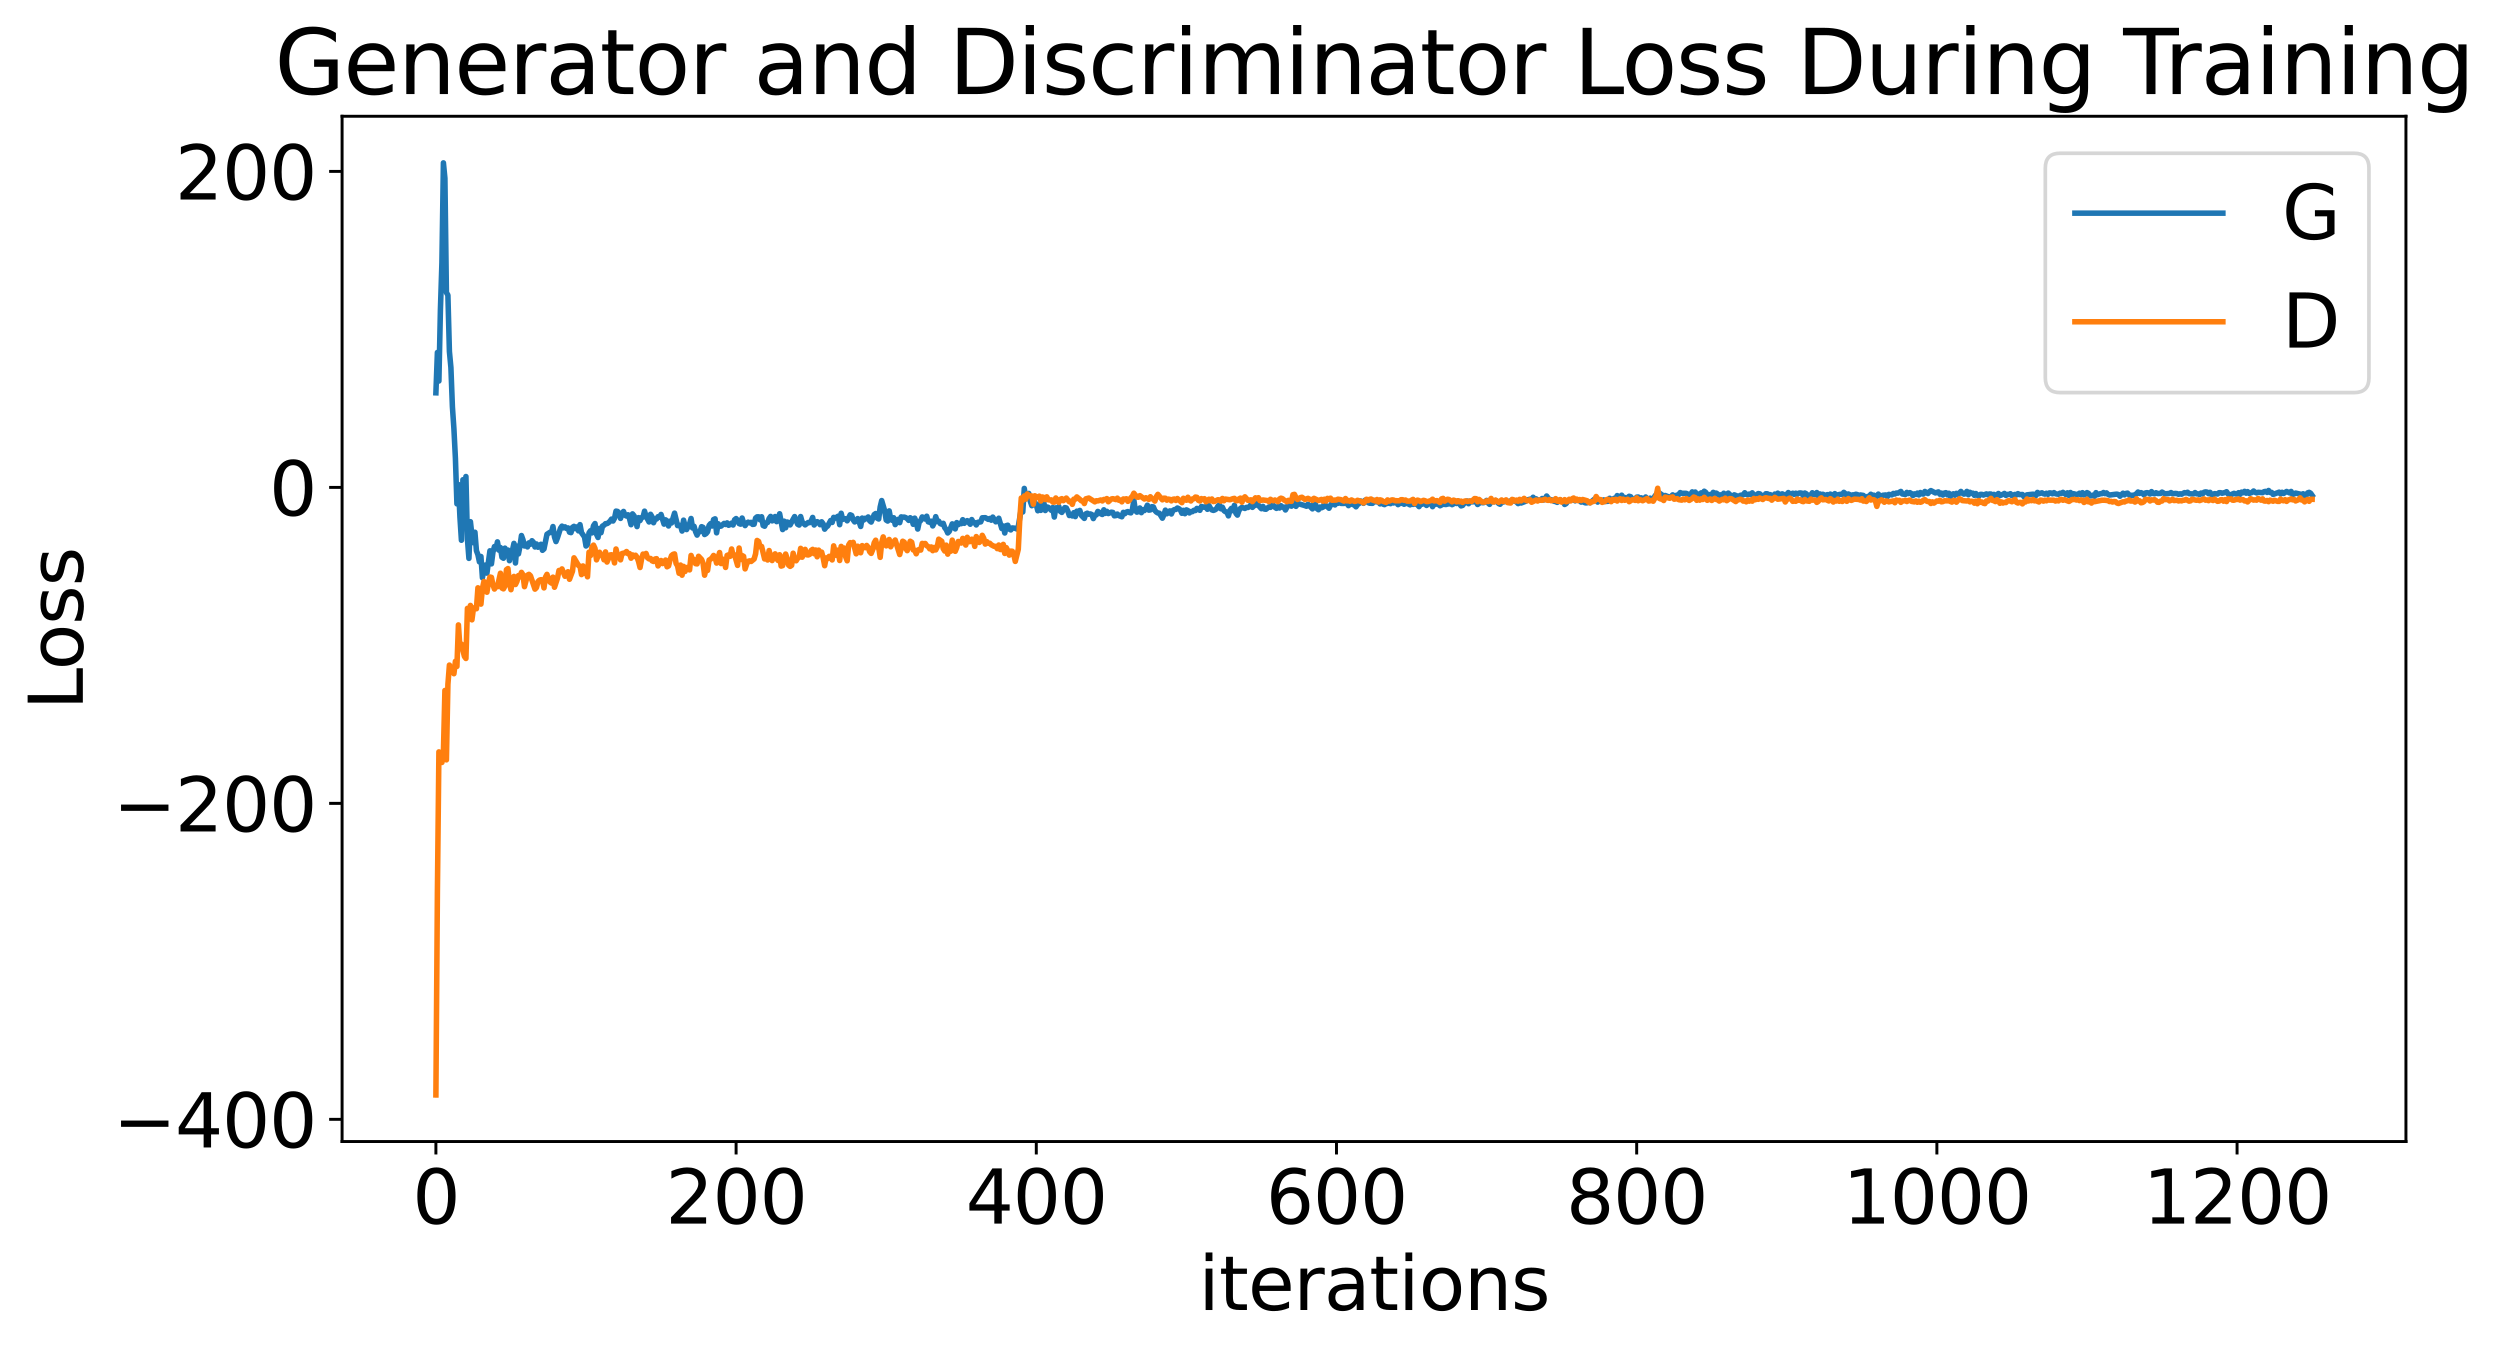 <?xml version="1.0" encoding="utf-8" standalone="no"?>
<!DOCTYPE svg PUBLIC "-//W3C//DTD SVG 1.1//EN"
  "http://www.w3.org/Graphics/SVG/1.1/DTD/svg11.dtd">
<svg xmlns:xlink="http://www.w3.org/1999/xlink" width="675.923pt" height="365.549pt" viewBox="0 0 675.923 365.549" xmlns="http://www.w3.org/2000/svg" version="1.1">
 <defs>
  <style type="text/css">*{stroke-linejoin: round; stroke-linecap: butt}</style>
 </defs>
 <g id="figure_1">
  <g id="patch_1">
   <path d="M 0 365.549 
L 675.923 365.549 
L 675.923 -0 
L 0 -0 
z
" style="fill: #ffffff"/>
  </g>
  <g id="axes_1">
   <g id="patch_2">
    <path d="M 92.491 308.636 
L 650.491 308.636 
L 650.491 31.436 
L 92.491 31.436 
z
" style="fill: #ffffff"/>
   </g>
   <g id="matplotlib.axis_1">
    <g id="xtick_1">
     <g id="line2d_1">
      <defs>
       <path id="m69b5fa8b22" d="M 0 0 
L 0 3.5 
" style="stroke: #000000; stroke-width: 0.8"/>
      </defs>
      <g>
       <use xlink:href="#m69b5fa8b22" x="117.854" y="308.636" style="stroke: #000000; stroke-width: 0.8"/>
      </g>
     </g>
     <g id="text_1">
      <!-- 0 -->
      <g transform="translate(111.492 330.833) scale(0.2 -0.2)">
       <defs>
        <path id="DejaVuSans-30" d="M 2034 4250 
Q 1547 4250 1301 3770 
Q 1056 3291 1056 2328 
Q 1056 1369 1301 889 
Q 1547 409 2034 409 
Q 2525 409 2770 889 
Q 3016 1369 3016 2328 
Q 3016 3291 2770 3770 
Q 2525 4250 2034 4250 
z
M 2034 4750 
Q 2819 4750 3233 4129 
Q 3647 3509 3647 2328 
Q 3647 1150 3233 529 
Q 2819 -91 2034 -91 
Q 1250 -91 836 529 
Q 422 1150 422 2328 
Q 422 3509 836 4129 
Q 1250 4750 2034 4750 
z
" transform="scale(0.016)"/>
       </defs>
       <use xlink:href="#DejaVuSans-30"/>
      </g>
     </g>
    </g>
    <g id="xtick_2">
     <g id="line2d_2">
      <g>
       <use xlink:href="#m69b5fa8b22" x="199.018" y="308.636" style="stroke: #000000; stroke-width: 0.8"/>
      </g>
     </g>
     <g id="text_2">
      <!-- 200 -->
      <g transform="translate(179.93 330.833) scale(0.2 -0.2)">
       <defs>
        <path id="DejaVuSans-32" d="M 1228 531 
L 3431 531 
L 3431 0 
L 469 0 
L 469 531 
Q 828 903 1448 1529 
Q 2069 2156 2228 2338 
Q 2531 2678 2651 2914 
Q 2772 3150 2772 3378 
Q 2772 3750 2511 3984 
Q 2250 4219 1831 4219 
Q 1534 4219 1204 4116 
Q 875 4013 500 3803 
L 500 4441 
Q 881 4594 1212 4672 
Q 1544 4750 1819 4750 
Q 2544 4750 2975 4387 
Q 3406 4025 3406 3419 
Q 3406 3131 3298 2873 
Q 3191 2616 2906 2266 
Q 2828 2175 2409 1742 
Q 1991 1309 1228 531 
z
" transform="scale(0.016)"/>
       </defs>
       <use xlink:href="#DejaVuSans-32"/>
       <use xlink:href="#DejaVuSans-30" x="63.623"/>
       <use xlink:href="#DejaVuSans-30" x="127.246"/>
      </g>
     </g>
    </g>
    <g id="xtick_3">
     <g id="line2d_3">
      <g>
       <use xlink:href="#m69b5fa8b22" x="280.182" y="308.636" style="stroke: #000000; stroke-width: 0.8"/>
      </g>
     </g>
     <g id="text_3">
      <!-- 400 -->
      <g transform="translate(261.094 330.833) scale(0.2 -0.2)">
       <defs>
        <path id="DejaVuSans-34" d="M 2419 4116 
L 825 1625 
L 2419 1625 
L 2419 4116 
z
M 2253 4666 
L 3047 4666 
L 3047 1625 
L 3713 1625 
L 3713 1100 
L 3047 1100 
L 3047 0 
L 2419 0 
L 2419 1100 
L 313 1100 
L 313 1709 
L 2253 4666 
z
" transform="scale(0.016)"/>
       </defs>
       <use xlink:href="#DejaVuSans-34"/>
       <use xlink:href="#DejaVuSans-30" x="63.623"/>
       <use xlink:href="#DejaVuSans-30" x="127.246"/>
      </g>
     </g>
    </g>
    <g id="xtick_4">
     <g id="line2d_4">
      <g>
       <use xlink:href="#m69b5fa8b22" x="361.345" y="308.636" style="stroke: #000000; stroke-width: 0.8"/>
      </g>
     </g>
     <g id="text_4">
      <!-- 600 -->
      <g transform="translate(342.258 330.833) scale(0.2 -0.2)">
       <defs>
        <path id="DejaVuSans-36" d="M 2113 2584 
Q 1688 2584 1439 2293 
Q 1191 2003 1191 1497 
Q 1191 994 1439 701 
Q 1688 409 2113 409 
Q 2538 409 2786 701 
Q 3034 994 3034 1497 
Q 3034 2003 2786 2293 
Q 2538 2584 2113 2584 
z
M 3366 4563 
L 3366 3988 
Q 3128 4100 2886 4159 
Q 2644 4219 2406 4219 
Q 1781 4219 1451 3797 
Q 1122 3375 1075 2522 
Q 1259 2794 1537 2939 
Q 1816 3084 2150 3084 
Q 2853 3084 3261 2657 
Q 3669 2231 3669 1497 
Q 3669 778 3244 343 
Q 2819 -91 2113 -91 
Q 1303 -91 875 529 
Q 447 1150 447 2328 
Q 447 3434 972 4092 
Q 1497 4750 2381 4750 
Q 2619 4750 2861 4703 
Q 3103 4656 3366 4563 
z
" transform="scale(0.016)"/>
       </defs>
       <use xlink:href="#DejaVuSans-36"/>
       <use xlink:href="#DejaVuSans-30" x="63.623"/>
       <use xlink:href="#DejaVuSans-30" x="127.246"/>
      </g>
     </g>
    </g>
    <g id="xtick_5">
     <g id="line2d_5">
      <g>
       <use xlink:href="#m69b5fa8b22" x="442.509" y="308.636" style="stroke: #000000; stroke-width: 0.8"/>
      </g>
     </g>
     <g id="text_5">
      <!-- 800 -->
      <g transform="translate(423.421 330.833) scale(0.2 -0.2)">
       <defs>
        <path id="DejaVuSans-38" d="M 2034 2216 
Q 1584 2216 1326 1975 
Q 1069 1734 1069 1313 
Q 1069 891 1326 650 
Q 1584 409 2034 409 
Q 2484 409 2743 651 
Q 3003 894 3003 1313 
Q 3003 1734 2745 1975 
Q 2488 2216 2034 2216 
z
M 1403 2484 
Q 997 2584 770 2862 
Q 544 3141 544 3541 
Q 544 4100 942 4425 
Q 1341 4750 2034 4750 
Q 2731 4750 3128 4425 
Q 3525 4100 3525 3541 
Q 3525 3141 3298 2862 
Q 3072 2584 2669 2484 
Q 3125 2378 3379 2068 
Q 3634 1759 3634 1313 
Q 3634 634 3220 271 
Q 2806 -91 2034 -91 
Q 1263 -91 848 271 
Q 434 634 434 1313 
Q 434 1759 690 2068 
Q 947 2378 1403 2484 
z
M 1172 3481 
Q 1172 3119 1398 2916 
Q 1625 2713 2034 2713 
Q 2441 2713 2670 2916 
Q 2900 3119 2900 3481 
Q 2900 3844 2670 4047 
Q 2441 4250 2034 4250 
Q 1625 4250 1398 4047 
Q 1172 3844 1172 3481 
z
" transform="scale(0.016)"/>
       </defs>
       <use xlink:href="#DejaVuSans-38"/>
       <use xlink:href="#DejaVuSans-30" x="63.623"/>
       <use xlink:href="#DejaVuSans-30" x="127.246"/>
      </g>
     </g>
    </g>
    <g id="xtick_6">
     <g id="line2d_6">
      <g>
       <use xlink:href="#m69b5fa8b22" x="523.672" y="308.636" style="stroke: #000000; stroke-width: 0.8"/>
      </g>
     </g>
     <g id="text_6">
      <!-- 1000 -->
      <g transform="translate(498.222 330.833) scale(0.2 -0.2)">
       <defs>
        <path id="DejaVuSans-31" d="M 794 531 
L 1825 531 
L 1825 4091 
L 703 3866 
L 703 4441 
L 1819 4666 
L 2450 4666 
L 2450 531 
L 3481 531 
L 3481 0 
L 794 0 
L 794 531 
z
" transform="scale(0.016)"/>
       </defs>
       <use xlink:href="#DejaVuSans-31"/>
       <use xlink:href="#DejaVuSans-30" x="63.623"/>
       <use xlink:href="#DejaVuSans-30" x="127.246"/>
       <use xlink:href="#DejaVuSans-30" x="190.869"/>
      </g>
     </g>
    </g>
    <g id="xtick_7">
     <g id="line2d_7">
      <g>
       <use xlink:href="#m69b5fa8b22" x="604.836" y="308.636" style="stroke: #000000; stroke-width: 0.8"/>
      </g>
     </g>
     <g id="text_7">
      <!-- 1200 -->
      <g transform="translate(579.386 330.833) scale(0.2 -0.2)">
       <use xlink:href="#DejaVuSans-31"/>
       <use xlink:href="#DejaVuSans-32" x="63.623"/>
       <use xlink:href="#DejaVuSans-30" x="127.246"/>
       <use xlink:href="#DejaVuSans-30" x="190.869"/>
      </g>
     </g>
    </g>
    <g id="text_8">
     <!-- iterations -->
     <g transform="translate(324.036 354.189) scale(0.2 -0.2)">
      <defs>
       <path id="DejaVuSans-69" d="M 603 3500 
L 1178 3500 
L 1178 0 
L 603 0 
L 603 3500 
z
M 603 4863 
L 1178 4863 
L 1178 4134 
L 603 4134 
L 603 4863 
z
" transform="scale(0.016)"/>
       <path id="DejaVuSans-74" d="M 1172 4494 
L 1172 3500 
L 2356 3500 
L 2356 3053 
L 1172 3053 
L 1172 1153 
Q 1172 725 1289 603 
Q 1406 481 1766 481 
L 2356 481 
L 2356 0 
L 1766 0 
Q 1100 0 847 248 
Q 594 497 594 1153 
L 594 3053 
L 172 3053 
L 172 3500 
L 594 3500 
L 594 4494 
L 1172 4494 
z
" transform="scale(0.016)"/>
       <path id="DejaVuSans-65" d="M 3597 1894 
L 3597 1613 
L 953 1613 
Q 991 1019 1311 708 
Q 1631 397 2203 397 
Q 2534 397 2845 478 
Q 3156 559 3463 722 
L 3463 178 
Q 3153 47 2828 -22 
Q 2503 -91 2169 -91 
Q 1331 -91 842 396 
Q 353 884 353 1716 
Q 353 2575 817 3079 
Q 1281 3584 2069 3584 
Q 2775 3584 3186 3129 
Q 3597 2675 3597 1894 
z
M 3022 2063 
Q 3016 2534 2758 2815 
Q 2500 3097 2075 3097 
Q 1594 3097 1305 2825 
Q 1016 2553 972 2059 
L 3022 2063 
z
" transform="scale(0.016)"/>
       <path id="DejaVuSans-72" d="M 2631 2963 
Q 2534 3019 2420 3045 
Q 2306 3072 2169 3072 
Q 1681 3072 1420 2755 
Q 1159 2438 1159 1844 
L 1159 0 
L 581 0 
L 581 3500 
L 1159 3500 
L 1159 2956 
Q 1341 3275 1631 3429 
Q 1922 3584 2338 3584 
Q 2397 3584 2469 3576 
Q 2541 3569 2628 3553 
L 2631 2963 
z
" transform="scale(0.016)"/>
       <path id="DejaVuSans-61" d="M 2194 1759 
Q 1497 1759 1228 1600 
Q 959 1441 959 1056 
Q 959 750 1161 570 
Q 1363 391 1709 391 
Q 2188 391 2477 730 
Q 2766 1069 2766 1631 
L 2766 1759 
L 2194 1759 
z
M 3341 1997 
L 3341 0 
L 2766 0 
L 2766 531 
Q 2569 213 2275 61 
Q 1981 -91 1556 -91 
Q 1019 -91 701 211 
Q 384 513 384 1019 
Q 384 1609 779 1909 
Q 1175 2209 1959 2209 
L 2766 2209 
L 2766 2266 
Q 2766 2663 2505 2880 
Q 2244 3097 1772 3097 
Q 1472 3097 1187 3025 
Q 903 2953 641 2809 
L 641 3341 
Q 956 3463 1253 3523 
Q 1550 3584 1831 3584 
Q 2591 3584 2966 3190 
Q 3341 2797 3341 1997 
z
" transform="scale(0.016)"/>
       <path id="DejaVuSans-6f" d="M 1959 3097 
Q 1497 3097 1228 2736 
Q 959 2375 959 1747 
Q 959 1119 1226 758 
Q 1494 397 1959 397 
Q 2419 397 2687 759 
Q 2956 1122 2956 1747 
Q 2956 2369 2687 2733 
Q 2419 3097 1959 3097 
z
M 1959 3584 
Q 2709 3584 3137 3096 
Q 3566 2609 3566 1747 
Q 3566 888 3137 398 
Q 2709 -91 1959 -91 
Q 1206 -91 779 398 
Q 353 888 353 1747 
Q 353 2609 779 3096 
Q 1206 3584 1959 3584 
z
" transform="scale(0.016)"/>
       <path id="DejaVuSans-6e" d="M 3513 2113 
L 3513 0 
L 2938 0 
L 2938 2094 
Q 2938 2591 2744 2837 
Q 2550 3084 2163 3084 
Q 1697 3084 1428 2787 
Q 1159 2491 1159 1978 
L 1159 0 
L 581 0 
L 581 3500 
L 1159 3500 
L 1159 2956 
Q 1366 3272 1645 3428 
Q 1925 3584 2291 3584 
Q 2894 3584 3203 3211 
Q 3513 2838 3513 2113 
z
" transform="scale(0.016)"/>
       <path id="DejaVuSans-73" d="M 2834 3397 
L 2834 2853 
Q 2591 2978 2328 3040 
Q 2066 3103 1784 3103 
Q 1356 3103 1142 2972 
Q 928 2841 928 2578 
Q 928 2378 1081 2264 
Q 1234 2150 1697 2047 
L 1894 2003 
Q 2506 1872 2764 1633 
Q 3022 1394 3022 966 
Q 3022 478 2636 193 
Q 2250 -91 1575 -91 
Q 1294 -91 989 -36 
Q 684 19 347 128 
L 347 722 
Q 666 556 975 473 
Q 1284 391 1588 391 
Q 1994 391 2212 530 
Q 2431 669 2431 922 
Q 2431 1156 2273 1281 
Q 2116 1406 1581 1522 
L 1381 1569 
Q 847 1681 609 1914 
Q 372 2147 372 2553 
Q 372 3047 722 3315 
Q 1072 3584 1716 3584 
Q 2034 3584 2315 3537 
Q 2597 3491 2834 3397 
z
" transform="scale(0.016)"/>
      </defs>
      <use xlink:href="#DejaVuSans-69"/>
      <use xlink:href="#DejaVuSans-74" x="27.783"/>
      <use xlink:href="#DejaVuSans-65" x="66.992"/>
      <use xlink:href="#DejaVuSans-72" x="128.516"/>
      <use xlink:href="#DejaVuSans-61" x="169.629"/>
      <use xlink:href="#DejaVuSans-74" x="230.908"/>
      <use xlink:href="#DejaVuSans-69" x="270.117"/>
      <use xlink:href="#DejaVuSans-6f" x="297.9"/>
      <use xlink:href="#DejaVuSans-6e" x="359.082"/>
      <use xlink:href="#DejaVuSans-73" x="422.461"/>
     </g>
    </g>
   </g>
   <g id="matplotlib.axis_2">
    <g id="ytick_1">
     <g id="line2d_8">
      <defs>
       <path id="m4d73fbfcaa" d="M 0 0 
L -3.5 0 
" style="stroke: #000000; stroke-width: 0.8"/>
      </defs>
      <g>
       <use xlink:href="#m4d73fbfcaa" x="92.491" y="302.634" style="stroke: #000000; stroke-width: 0.8"/>
      </g>
     </g>
     <g id="text_9">
      <!-- −400 -->
      <g transform="translate(30.556 310.233) scale(0.2 -0.2)">
       <defs>
        <path id="DejaVuSans-2212" d="M 678 2272 
L 4684 2272 
L 4684 1741 
L 678 1741 
L 678 2272 
z
" transform="scale(0.016)"/>
       </defs>
       <use xlink:href="#DejaVuSans-2212"/>
       <use xlink:href="#DejaVuSans-34" x="83.789"/>
       <use xlink:href="#DejaVuSans-30" x="147.412"/>
       <use xlink:href="#DejaVuSans-30" x="211.035"/>
      </g>
     </g>
    </g>
    <g id="ytick_2">
     <g id="line2d_9">
      <g>
       <use xlink:href="#m4d73fbfcaa" x="92.491" y="217.204" style="stroke: #000000; stroke-width: 0.8"/>
      </g>
     </g>
     <g id="text_10">
      <!-- −200 -->
      <g transform="translate(30.556 224.803) scale(0.2 -0.2)">
       <use xlink:href="#DejaVuSans-2212"/>
       <use xlink:href="#DejaVuSans-32" x="83.789"/>
       <use xlink:href="#DejaVuSans-30" x="147.412"/>
       <use xlink:href="#DejaVuSans-30" x="211.035"/>
      </g>
     </g>
    </g>
    <g id="ytick_3">
     <g id="line2d_10">
      <g>
       <use xlink:href="#m4d73fbfcaa" x="92.491" y="131.774" style="stroke: #000000; stroke-width: 0.8"/>
      </g>
     </g>
     <g id="text_11">
      <!-- 0 -->
      <g transform="translate(72.766 139.373) scale(0.2 -0.2)">
       <use xlink:href="#DejaVuSans-30"/>
      </g>
     </g>
    </g>
    <g id="ytick_4">
     <g id="line2d_11">
      <g>
       <use xlink:href="#m4d73fbfcaa" x="92.491" y="46.344" style="stroke: #000000; stroke-width: 0.8"/>
      </g>
     </g>
     <g id="text_12">
      <!-- 200 -->
      <g transform="translate(47.316 53.943) scale(0.2 -0.2)">
       <use xlink:href="#DejaVuSans-32"/>
       <use xlink:href="#DejaVuSans-30" x="63.623"/>
       <use xlink:href="#DejaVuSans-30" x="127.246"/>
      </g>
     </g>
    </g>
    <g id="text_13">
     <!-- Loss -->
     <g transform="translate(22.397 191.971) rotate(-90) scale(0.2 -0.2)">
      <defs>
       <path id="DejaVuSans-4c" d="M 628 4666 
L 1259 4666 
L 1259 531 
L 3531 531 
L 3531 0 
L 628 0 
L 628 4666 
z
" transform="scale(0.016)"/>
      </defs>
      <use xlink:href="#DejaVuSans-4c"/>
      <use xlink:href="#DejaVuSans-6f" x="53.963"/>
      <use xlink:href="#DejaVuSans-73" x="115.145"/>
      <use xlink:href="#DejaVuSans-73" x="167.244"/>
     </g>
    </g>
   </g>
   <g id="line2d_12">
    <path d="M 117.854 106.201 
L 118.26 95.293 
L 118.666 103.013 
L 119.072 83.802 
L 119.478 71.07 
L 119.883 44.036 
L 120.289 48.202 
L 120.695 79.082 
L 121.101 79.801 
L 121.507 95.039 
L 121.912 99.384 
L 122.318 110.005 
L 122.724 115.933 
L 123.13 123.922 
L 123.536 136.223 
L 123.942 131.012 
L 124.347 139.741 
L 124.753 146.066 
L 125.159 129.712 
L 125.565 135.776 
L 125.971 128.84 
L 126.376 145.744 
L 126.782 150.966 
L 127.188 141.048 
L 127.594 144.709 
L 128 146.73 
L 128.406 143.903 
L 128.811 148.889 
L 129.217 149.977 
L 129.623 151.915 
L 130.029 150.461 
L 130.435 156.209 
L 130.84 153.818 
L 131.246 152.77 
L 131.652 154.957 
L 132.464 148.92 
L 132.87 152.45 
L 133.275 149.303 
L 133.681 147.781 
L 134.087 148.375 
L 134.493 146.504 
L 134.899 148.745 
L 135.304 148.044 
L 135.71 150.657 
L 136.116 150.932 
L 136.522 148.202 
L 136.928 149.697 
L 137.334 148.72 
L 137.739 151.591 
L 138.145 149.238 
L 138.551 148.782 
L 138.957 146.917 
L 139.363 152.215 
L 139.768 147.649 
L 140.174 149.753 
L 140.58 147.695 
L 140.986 144.795 
L 141.392 145.922 
L 141.798 147.615 
L 142.203 147.13 
L 142.609 147.865 
L 143.015 146.771 
L 143.421 147.15 
L 143.827 146.202 
L 144.232 146.632 
L 144.638 147.882 
L 145.044 147.073 
L 145.45 147.952 
L 145.856 147.692 
L 146.262 147.157 
L 146.667 148.781 
L 147.073 148.414 
L 147.885 144.451 
L 148.696 143.911 
L 149.102 143.957 
L 149.508 142.369 
L 149.914 145.189 
L 150.32 146.419 
L 150.726 145.376 
L 151.537 142.844 
L 151.943 142.253 
L 152.349 142.718 
L 152.755 142.444 
L 153.16 142.872 
L 153.566 142.731 
L 153.972 143.888 
L 154.378 144.002 
L 154.784 142.575 
L 155.19 142.306 
L 155.595 142.938 
L 156.001 142.458 
L 156.407 143.532 
L 156.813 141.851 
L 157.219 144.015 
L 158.03 145.177 
L 158.436 147.615 
L 158.842 147.264 
L 159.248 144.074 
L 159.654 143.508 
L 160.059 144.077 
L 160.465 142.152 
L 160.871 141.557 
L 161.277 144.417 
L 161.683 145.316 
L 162.088 142.868 
L 162.494 144.028 
L 162.9 142.228 
L 163.306 142.014 
L 163.712 141.589 
L 164.118 141.571 
L 164.523 141.311 
L 164.929 140.918 
L 165.335 140.347 
L 165.741 140.862 
L 166.147 140.112 
L 166.552 138.192 
L 166.958 138.269 
L 167.364 138.718 
L 167.77 140.157 
L 168.176 138.766 
L 168.582 138.28 
L 168.987 139.324 
L 169.393 139.525 
L 169.799 139.18 
L 170.205 140.24 
L 170.611 141.858 
L 171.016 138.938 
L 171.422 139.449 
L 171.828 140.337 
L 172.234 142.371 
L 172.64 139.956 
L 173.046 140.734 
L 173.451 139.937 
L 173.857 139.804 
L 174.263 138.205 
L 174.669 139.587 
L 175.48 141.119 
L 175.886 139.052 
L 176.292 139.737 
L 176.698 141.329 
L 177.104 140.28 
L 177.51 140.314 
L 177.915 139.701 
L 178.321 139.86 
L 178.727 139.098 
L 179.539 141.703 
L 179.944 140.546 
L 180.35 140.869 
L 180.756 142.202 
L 181.162 140.898 
L 181.568 141.392 
L 182.379 138.738 
L 183.191 142.103 
L 183.597 141.988 
L 184.003 142.147 
L 184.408 143.574 
L 184.814 140.637 
L 185.22 142.175 
L 185.626 143.176 
L 186.438 141.614 
L 186.843 140.192 
L 187.249 142.751 
L 187.655 142.302 
L 188.061 143.746 
L 188.467 144.672 
L 188.872 143.789 
L 189.278 143.741 
L 189.684 142.406 
L 190.09 142.587 
L 190.496 144.513 
L 190.902 144.273 
L 191.307 143.77 
L 191.713 142.061 
L 192.119 141.581 
L 192.525 142.217 
L 192.931 140.462 
L 193.336 140.281 
L 193.742 144.055 
L 194.148 141.606 
L 194.554 142.299 
L 194.96 142.239 
L 195.771 141.52 
L 196.177 141.8 
L 196.583 141.371 
L 196.989 142.012 
L 197.395 141.834 
L 197.8 141.438 
L 198.206 141.943 
L 198.612 140.529 
L 199.018 140.209 
L 199.424 140.703 
L 199.83 141.555 
L 200.235 141.716 
L 200.641 140.066 
L 201.047 141.36 
L 201.453 142.103 
L 201.859 141.443 
L 202.264 141.18 
L 202.67 141.37 
L 203.076 141.233 
L 203.482 141.782 
L 203.888 141.728 
L 204.294 140.068 
L 204.699 139.741 
L 205.105 139.73 
L 205.511 140.555 
L 205.917 139.72 
L 206.323 142.083 
L 206.728 142.271 
L 207.134 141.36 
L 207.54 141.263 
L 207.946 140.203 
L 208.352 139.631 
L 208.758 140.828 
L 209.163 140.659 
L 209.569 139.661 
L 209.975 141.034 
L 210.381 140.479 
L 210.787 138.909 
L 211.598 143.176 
L 212.004 140.912 
L 212.41 142.694 
L 212.816 141.133 
L 213.222 141.298 
L 213.627 141.917 
L 214.439 140.398 
L 214.845 139.672 
L 215.656 141.729 
L 216.062 141.956 
L 216.468 139.661 
L 216.874 141.116 
L 217.686 141.908 
L 218.497 141.272 
L 218.903 141.304 
L 219.309 140.884 
L 219.715 139.9 
L 220.12 141.94 
L 220.526 141.381 
L 220.932 141.044 
L 221.338 141.257 
L 221.744 141.861 
L 222.15 141.082 
L 222.555 141.623 
L 222.961 143.065 
L 223.367 142.509 
L 223.773 142.224 
L 224.584 140.742 
L 224.99 141.25 
L 225.396 139.882 
L 225.802 140.101 
L 226.614 139.565 
L 227.019 141.858 
L 227.425 138.773 
L 227.831 140.42 
L 228.237 140.257 
L 228.643 140.258 
L 229.048 140.809 
L 229.86 139.187 
L 230.266 139.36 
L 230.672 140.556 
L 231.078 141.113 
L 231.483 140.861 
L 231.889 140.21 
L 232.295 141.106 
L 232.701 142.337 
L 233.107 140.073 
L 233.512 140.602 
L 233.918 140.125 
L 234.324 140.266 
L 234.73 139.772 
L 235.136 140.821 
L 235.542 141.145 
L 236.353 139.142 
L 236.759 138.845 
L 237.165 140.094 
L 237.571 140.316 
L 237.976 137.06 
L 238.382 135.341 
L 239.194 138.126 
L 239.6 140.61 
L 240.006 140.872 
L 240.411 138.131 
L 240.817 140.283 
L 241.223 140.684 
L 241.629 139.987 
L 242.035 141.834 
L 242.846 140.418 
L 243.252 141.312 
L 243.658 139.75 
L 244.064 139.84 
L 244.47 139.798 
L 244.875 139.949 
L 245.281 140.22 
L 245.687 140.689 
L 246.093 139.985 
L 246.499 140.275 
L 246.904 141.752 
L 247.31 140.095 
L 247.716 141.106 
L 248.122 143.034 
L 248.528 141.115 
L 248.934 140.738 
L 249.339 139.765 
L 249.745 139.957 
L 250.151 140.338 
L 250.557 139.574 
L 250.963 141.083 
L 251.368 141.207 
L 251.774 140.915 
L 252.18 142.191 
L 252.586 141.337 
L 252.992 139.693 
L 253.398 141.001 
L 253.803 140.909 
L 254.209 141.553 
L 254.615 141.73 
L 255.021 141.491 
L 255.427 142.667 
L 255.832 143.195 
L 256.238 144.093 
L 256.644 143.682 
L 257.456 141.642 
L 257.862 141.82 
L 258.267 142.998 
L 258.673 141.298 
L 259.079 141.846 
L 259.485 141.504 
L 259.891 141.585 
L 260.296 140.514 
L 260.702 141.486 
L 261.108 140.997 
L 261.514 140.769 
L 262.326 141.735 
L 262.731 140.479 
L 263.137 141.269 
L 263.543 141.301 
L 263.949 141.925 
L 264.355 141.22 
L 265.166 141.096 
L 265.572 140.001 
L 266.384 139.961 
L 267.195 140.421 
L 267.601 140.187 
L 268.007 140.647 
L 268.413 139.811 
L 269.224 141.081 
L 269.63 140.893 
L 270.036 140.118 
L 270.848 142.881 
L 271.254 142.215 
L 271.659 144.1 
L 272.065 142.123 
L 272.471 142.008 
L 272.877 143.051 
L 273.283 143.274 
L 273.688 142.734 
L 274.5 142.832 
L 274.906 143.022 
L 275.312 142.35 
L 276.123 137.555 
L 276.529 138.422 
L 276.935 132.056 
L 277.341 134.866 
L 277.747 134.561 
L 278.152 133.417 
L 278.558 135.529 
L 278.964 136.721 
L 279.37 136.133 
L 279.776 135.806 
L 280.182 136.48 
L 280.587 138.092 
L 280.993 136.412 
L 281.399 137.985 
L 281.805 135.26 
L 282.211 135.859 
L 282.616 138.03 
L 283.022 137.059 
L 283.428 137.17 
L 284.24 137.964 
L 284.646 137.214 
L 285.051 139.79 
L 285.457 137.311 
L 285.863 137.759 
L 286.269 136.925 
L 286.675 138.246 
L 287.08 138.539 
L 287.892 137.244 
L 288.298 137.333 
L 288.704 138.163 
L 289.11 139.383 
L 289.515 139.122 
L 289.921 139.495 
L 290.327 138.612 
L 290.733 139.669 
L 291.139 138.211 
L 291.544 138.305 
L 291.95 138.008 
L 292.356 139.329 
L 293.168 140.157 
L 293.574 138.933 
L 293.979 138.755 
L 294.385 139.031 
L 294.791 138.952 
L 295.197 139.122 
L 295.603 140.201 
L 296.008 139.344 
L 296.414 139.197 
L 296.82 138.278 
L 297.226 138.508 
L 297.632 138.928 
L 298.038 139.094 
L 298.443 137.837 
L 298.849 138.795 
L 299.255 138.255 
L 299.661 138.846 
L 300.472 138.482 
L 300.878 138.543 
L 301.284 139.459 
L 301.69 139.401 
L 302.096 138.988 
L 302.502 139.401 
L 303.313 139.714 
L 303.719 138.527 
L 304.125 138.884 
L 304.531 138.449 
L 304.936 138.319 
L 305.342 138.572 
L 305.748 138.663 
L 306.154 137.843 
L 306.56 135.219 
L 306.966 138.011 
L 307.371 138.464 
L 307.777 138.32 
L 308.183 137.345 
L 308.589 138.605 
L 308.995 137.814 
L 309.4 138.047 
L 309.806 137.48 
L 310.212 136.591 
L 310.618 137.926 
L 311.024 137.861 
L 311.43 136.996 
L 311.835 137.051 
L 312.241 138.01 
L 312.647 138.448 
L 313.053 138.695 
L 313.459 138.762 
L 314.27 140.098 
L 314.676 139.199 
L 315.082 137.933 
L 315.488 138.903 
L 316.299 138.133 
L 316.705 138.96 
L 317.111 138.016 
L 317.517 137.783 
L 317.923 137.729 
L 318.328 137.352 
L 318.734 137.535 
L 319.14 137.881 
L 319.546 138.774 
L 319.952 137.98 
L 320.358 138.89 
L 320.763 137.86 
L 321.169 138.036 
L 321.575 138.682 
L 321.981 138.314 
L 322.387 138.331 
L 322.792 137.975 
L 323.198 138.033 
L 323.604 137.463 
L 324.416 137.971 
L 324.822 136.936 
L 325.633 137.163 
L 326.039 136.946 
L 326.445 137.696 
L 326.851 136.667 
L 327.256 137.4 
L 327.662 137.865 
L 328.068 137.993 
L 328.474 137.847 
L 328.88 137.571 
L 329.286 136.85 
L 329.691 136.521 
L 330.097 137.562 
L 330.503 137.137 
L 330.909 138.046 
L 331.315 138.349 
L 331.72 138.443 
L 332.126 139.474 
L 332.532 137.995 
L 332.938 137.456 
L 333.344 138.067 
L 333.75 136.619 
L 334.155 138.786 
L 334.561 139.266 
L 334.967 138.051 
L 335.373 137.452 
L 335.779 137.196 
L 336.59 137.462 
L 336.996 137.178 
L 337.402 137.208 
L 337.808 136.974 
L 338.214 136.468 
L 338.619 137.17 
L 339.025 136.737 
L 339.431 136.623 
L 339.837 136.074 
L 340.648 137.12 
L 341.054 137.538 
L 341.46 136.917 
L 341.866 137.635 
L 342.272 137.687 
L 343.083 137.053 
L 343.489 137.172 
L 343.895 136.12 
L 344.707 137.156 
L 345.112 137.445 
L 345.518 136.953 
L 345.924 137.35 
L 346.33 136.735 
L 346.736 137.128 
L 347.142 137.106 
L 347.547 137.875 
L 348.359 136.361 
L 349.171 136.85 
L 349.576 135.736 
L 349.982 134.242 
L 350.388 136.9 
L 350.794 136.343 
L 351.2 136.228 
L 352.823 136.706 
L 353.229 136.869 
L 353.635 136.337 
L 354.852 137.581 
L 355.258 135.582 
L 355.664 136.373 
L 356.07 137.498 
L 356.475 137.813 
L 356.881 137.086 
L 357.287 137.294 
L 357.693 137.108 
L 358.099 136.084 
L 358.504 136.845 
L 358.91 136.989 
L 359.316 137.412 
L 359.722 136.633 
L 360.128 136.106 
L 360.939 136.519 
L 361.345 135.883 
L 361.751 136.074 
L 362.157 135.85 
L 362.563 136.101 
L 363.374 136.109 
L 363.78 135.828 
L 364.186 136.16 
L 364.592 136.708 
L 364.998 136.149 
L 366.215 136.573 
L 366.621 137.021 
L 367.027 136.422 
L 367.432 136.142 
L 367.838 135.461 
L 368.244 135.597 
L 368.65 136.081 
L 369.056 135.256 
L 369.462 135.402 
L 369.867 135.864 
L 370.273 136.049 
L 371.085 136.082 
L 371.491 135.296 
L 371.896 135.667 
L 372.708 135.688 
L 373.114 136.232 
L 373.52 135.878 
L 373.926 136.3 
L 374.331 136.433 
L 374.737 136.122 
L 375.143 136.113 
L 375.549 135.949 
L 375.955 136.171 
L 376.36 135.781 
L 376.766 135.988 
L 377.172 135.614 
L 377.578 135.939 
L 377.984 136.437 
L 378.39 136.129 
L 378.795 136.096 
L 379.201 135.921 
L 379.607 136.33 
L 380.013 136.176 
L 380.419 135.657 
L 380.824 136.279 
L 381.23 136.5 
L 381.636 135.696 
L 382.042 136.369 
L 382.448 136.248 
L 382.854 136.299 
L 383.259 136.489 
L 383.665 136.974 
L 384.071 136.304 
L 384.477 136.33 
L 384.883 136.094 
L 385.288 136.279 
L 385.694 136.656 
L 386.1 136.227 
L 386.506 135.975 
L 386.912 136.063 
L 387.318 136.99 
L 387.723 136.175 
L 388.129 136.353 
L 388.535 136.047 
L 389.347 136.742 
L 390.158 136.308 
L 390.97 136.413 
L 391.376 136.256 
L 391.782 136.244 
L 392.187 135.97 
L 392.593 136.447 
L 392.999 136.229 
L 393.405 135.584 
L 393.811 136.127 
L 394.216 135.438 
L 394.622 136.241 
L 395.028 136.778 
L 395.434 136.65 
L 395.84 136.11 
L 396.246 135.877 
L 396.651 135.464 
L 397.057 136.187 
L 397.463 135.511 
L 397.869 135.691 
L 398.275 135.681 
L 398.68 135.049 
L 399.492 136.397 
L 399.898 136.093 
L 400.304 135.618 
L 400.71 135.904 
L 401.115 135.915 
L 401.521 135.683 
L 401.927 135.297 
L 402.333 135.992 
L 402.739 136.359 
L 403.144 135.626 
L 403.55 135.514 
L 403.956 135.662 
L 404.362 135.308 
L 404.768 135.584 
L 405.174 136.139 
L 405.579 136.33 
L 405.985 135.833 
L 406.797 135.627 
L 407.203 135.369 
L 407.608 135.595 
L 408.014 135.559 
L 408.826 135.299 
L 409.638 135.541 
L 410.043 135.716 
L 410.449 136.159 
L 410.855 135.896 
L 411.261 136 
L 412.478 135.536 
L 412.884 135.175 
L 413.696 134.962 
L 414.102 135.25 
L 414.507 134.444 
L 414.913 135.162 
L 415.319 134.873 
L 415.725 135.188 
L 416.536 135.233 
L 416.942 134.783 
L 417.348 135.172 
L 417.754 134.798 
L 418.16 134.11 
L 418.971 135.204 
L 419.377 135.104 
L 419.783 135.264 
L 420.189 135.544 
L 420.595 135.61 
L 421 135.819 
L 421.406 135.562 
L 421.812 135.151 
L 422.218 135.49 
L 422.624 135.618 
L 423.03 136.389 
L 423.435 136.16 
L 423.841 135.495 
L 424.653 135.165 
L 425.059 135.163 
L 425.464 134.982 
L 425.87 135.407 
L 426.276 135.167 
L 427.088 135.337 
L 427.494 135.753 
L 427.899 135.361 
L 428.305 135.841 
L 428.711 135.972 
L 429.117 135.934 
L 429.523 135.721 
L 429.928 135.913 
L 431.146 134.915 
L 431.552 134.843 
L 431.958 135.752 
L 432.363 135.282 
L 432.769 135.303 
L 433.175 135.437 
L 433.581 135.157 
L 433.987 135.591 
L 434.798 135.526 
L 435.204 134.718 
L 435.61 135.269 
L 436.016 135.069 
L 436.422 134.731 
L 436.827 134.875 
L 437.233 133.996 
L 437.639 134.768 
L 438.451 133.886 
L 438.856 134.532 
L 439.262 134.507 
L 439.668 134.883 
L 440.48 134.178 
L 440.886 134.304 
L 441.291 134.899 
L 442.103 135.135 
L 442.509 134.423 
L 442.915 134.374 
L 443.32 134.932 
L 443.726 134.592 
L 444.132 135.018 
L 444.538 134.859 
L 444.944 134.372 
L 445.35 134.899 
L 445.755 134.892 
L 446.161 134.687 
L 446.973 135.223 
L 447.379 134.212 
L 448.19 133.175 
L 448.596 133.272 
L 449.408 133.845 
L 449.814 134.15 
L 450.219 133.969 
L 451.031 134.288 
L 451.437 134.41 
L 451.843 134.201 
L 452.248 133.796 
L 452.654 134.128 
L 453.872 133.721 
L 454.278 133.183 
L 454.683 133.366 
L 455.495 133.368 
L 455.901 133.382 
L 456.307 133.606 
L 457.118 133.694 
L 457.524 132.989 
L 457.93 133.429 
L 458.336 133.032 
L 458.742 133.827 
L 459.147 133.564 
L 459.553 133.638 
L 459.959 133.251 
L 460.365 133.848 
L 460.771 132.813 
L 461.176 133.119 
L 461.582 133.748 
L 462.8 133.724 
L 463.206 133.123 
L 463.611 133.346 
L 464.017 133.318 
L 464.423 133.597 
L 464.829 134.069 
L 465.235 133.791 
L 465.64 134.29 
L 466.046 133.361 
L 466.452 134.101 
L 467.264 133.317 
L 468.075 134.099 
L 468.481 134.257 
L 468.887 133.784 
L 470.104 134.287 
L 470.51 133.925 
L 471.322 133.787 
L 471.728 133.223 
L 472.134 133.679 
L 472.539 133.74 
L 472.945 133.579 
L 473.351 133.665 
L 473.757 133.247 
L 474.163 134.248 
L 475.38 133.448 
L 475.786 133.525 
L 476.192 134.057 
L 476.598 133.942 
L 477.003 134.341 
L 477.409 133.499 
L 477.815 133.501 
L 478.221 133.726 
L 478.627 133.744 
L 479.032 134.142 
L 479.438 134.083 
L 479.844 133.578 
L 480.25 133.85 
L 480.656 133.338 
L 481.062 133.756 
L 481.873 133.523 
L 482.685 133.938 
L 483.091 133.673 
L 483.496 133.175 
L 483.902 133.509 
L 484.308 133.59 
L 484.714 133.356 
L 485.12 133.682 
L 485.526 133.348 
L 485.931 133.633 
L 486.337 133.332 
L 486.743 133.269 
L 487.149 133.34 
L 487.555 134.076 
L 487.96 133.297 
L 488.366 133.51 
L 488.772 134.262 
L 489.178 133.874 
L 489.584 133.965 
L 489.99 133.225 
L 490.395 133.731 
L 490.801 133.719 
L 491.207 133.172 
L 491.613 134.115 
L 492.019 133.541 
L 492.424 133.746 
L 492.83 133.64 
L 493.642 133.984 
L 494.048 133.737 
L 494.454 134.384 
L 494.859 133.591 
L 495.265 134.078 
L 496.077 133.463 
L 496.483 134.36 
L 496.888 133.782 
L 497.7 133.625 
L 498.106 133.689 
L 498.512 133.12 
L 498.918 133.455 
L 499.323 134.265 
L 499.729 133.556 
L 500.541 133.96 
L 500.947 133.78 
L 501.352 133.796 
L 501.758 133.629 
L 502.164 133.722 
L 502.57 134.208 
L 502.976 133.825 
L 503.787 133.945 
L 504.193 134.41 
L 504.599 134.414 
L 505.005 134.212 
L 505.411 134.155 
L 505.816 133.633 
L 506.222 133.94 
L 506.628 133.881 
L 507.034 134.138 
L 507.44 134.221 
L 507.846 133.592 
L 508.251 134.119 
L 508.657 134.224 
L 509.063 133.907 
L 509.875 133.821 
L 510.28 134.29 
L 510.686 133.67 
L 511.498 133.8 
L 511.904 133.41 
L 512.31 133.571 
L 512.715 133.299 
L 513.121 133.338 
L 513.933 132.875 
L 514.339 133.555 
L 515.15 133.682 
L 515.556 133.133 
L 515.962 133.447 
L 516.368 133.199 
L 516.774 133.44 
L 517.179 133.989 
L 517.585 133.524 
L 517.991 133.683 
L 518.397 133.322 
L 518.803 133.817 
L 519.208 133.164 
L 519.614 133.525 
L 520.02 133.569 
L 520.426 132.88 
L 521.238 133.433 
L 521.643 132.95 
L 522.049 132.646 
L 523.267 133.273 
L 524.078 132.992 
L 524.484 133.614 
L 524.89 133.324 
L 525.296 133.84 
L 525.702 133.311 
L 526.107 133.209 
L 526.513 133.803 
L 526.919 133.365 
L 527.325 134.213 
L 527.731 133.685 
L 528.136 133.507 
L 528.542 133.891 
L 528.948 133.385 
L 529.354 133.749 
L 530.166 132.871 
L 530.571 133.347 
L 530.977 133.588 
L 531.383 133.486 
L 531.789 132.863 
L 532.195 133.768 
L 532.6 133.106 
L 533.006 133.37 
L 533.412 133.343 
L 533.818 133.93 
L 534.224 133.443 
L 534.63 133.922 
L 535.035 134.116 
L 535.441 133.667 
L 535.847 133.657 
L 536.253 133.853 
L 537.064 133.536 
L 537.47 133.795 
L 537.876 133.557 
L 538.282 133.574 
L 538.688 134.065 
L 539.094 133.672 
L 539.499 134.018 
L 539.905 133.817 
L 540.311 133.429 
L 540.717 133.988 
L 541.528 133.653 
L 541.934 133.412 
L 542.34 133.95 
L 542.746 133.672 
L 543.152 133.674 
L 543.558 133.487 
L 543.963 134.008 
L 544.775 133.68 
L 545.181 133.817 
L 545.587 133.466 
L 545.992 133.724 
L 546.804 133.704 
L 547.21 134.28 
L 547.616 134.183 
L 548.022 133.794 
L 549.645 133.614 
L 550.051 133.669 
L 550.456 133.963 
L 550.862 133.139 
L 551.268 133.478 
L 552.08 133.239 
L 552.486 133.494 
L 552.891 133.588 
L 553.297 133.357 
L 553.703 133.656 
L 554.109 133.264 
L 554.515 133.285 
L 554.92 133.509 
L 555.326 133.191 
L 555.732 133.503 
L 556.544 133.63 
L 556.95 133.345 
L 557.355 133.398 
L 557.761 133.122 
L 558.573 133.731 
L 558.979 133.246 
L 559.384 133.978 
L 559.79 133.161 
L 560.196 133.853 
L 560.602 133.485 
L 561.414 133.683 
L 561.819 133.626 
L 562.225 133.345 
L 562.631 133.803 
L 563.037 133.205 
L 563.443 133.82 
L 563.848 133.629 
L 564.254 133.188 
L 564.66 133.385 
L 565.066 134.064 
L 565.472 134.071 
L 565.878 133.864 
L 566.283 134.19 
L 566.689 133.202 
L 567.095 133.755 
L 567.907 133.478 
L 568.312 133.459 
L 568.718 133.163 
L 569.124 133.469 
L 569.53 133.261 
L 569.936 133.646 
L 570.342 133.844 
L 571.965 133.633 
L 572.371 133.607 
L 572.776 133.717 
L 573.182 134.16 
L 573.994 133.353 
L 574.4 133.802 
L 574.806 133.414 
L 575.211 133.327 
L 576.023 134.133 
L 576.429 133.895 
L 576.835 133.966 
L 577.646 133.5 
L 578.052 133.032 
L 578.458 133.402 
L 578.864 133.199 
L 579.27 133.371 
L 579.675 133.804 
L 580.081 133.273 
L 580.487 133.194 
L 580.893 133.276 
L 581.299 133.563 
L 581.704 132.919 
L 582.11 133.415 
L 582.516 133.501 
L 582.922 133.223 
L 583.328 133.431 
L 584.139 133.403 
L 584.545 133.049 
L 585.357 133.525 
L 586.574 133.398 
L 586.98 133.179 
L 587.386 133.48 
L 588.198 133.411 
L 588.603 133.456 
L 589.009 133.638 
L 589.415 133.509 
L 589.821 133.614 
L 590.632 133.197 
L 591.038 133.287 
L 591.444 133.095 
L 591.85 133.462 
L 592.662 133.544 
L 593.067 133.541 
L 593.473 133.18 
L 593.879 133.513 
L 594.285 133.513 
L 594.691 133.713 
L 595.096 133.304 
L 595.502 133.556 
L 595.908 133.096 
L 596.314 132.986 
L 596.72 133.052 
L 597.126 133.479 
L 597.531 133.116 
L 597.937 133.741 
L 598.343 133.84 
L 598.749 133.469 
L 599.56 133.555 
L 599.966 133.214 
L 600.372 133.206 
L 600.778 133.358 
L 601.59 133.153 
L 601.995 132.949 
L 602.401 133.553 
L 602.807 133.895 
L 604.024 133.381 
L 604.43 133.537 
L 604.836 133.559 
L 605.242 133.215 
L 605.648 133.643 
L 606.054 133.056 
L 606.459 133.221 
L 606.865 132.848 
L 607.271 133.34 
L 607.677 132.924 
L 608.083 133.407 
L 608.894 133.126 
L 609.3 132.754 
L 609.706 133.096 
L 610.112 133.265 
L 610.518 133.103 
L 611.735 133.206 
L 612.141 132.93 
L 612.547 132.858 
L 612.952 133.128 
L 613.358 132.615 
L 613.764 133.152 
L 614.17 133.132 
L 614.576 133.677 
L 616.199 133.067 
L 616.605 133.548 
L 617.011 133.104 
L 617.416 133.41 
L 618.228 132.882 
L 619.04 133.262 
L 619.446 132.876 
L 619.851 133.682 
L 620.257 133.562 
L 620.663 133.314 
L 622.286 133.688 
L 622.692 133.502 
L 623.098 134.055 
L 623.504 133.979 
L 623.91 133.265 
L 624.315 133.116 
L 624.721 133.352 
L 625.127 133.943 
L 625.127 133.943 
" clip-path="url(#p6aa454b5b3)" style="fill: none; stroke: #1f77b4; stroke-width: 1.5; stroke-linecap: square"/>
   </g>
   <g id="line2d_13">
    <path d="M 117.854 296.036 
L 118.26 241.114 
L 118.666 203.289 
L 119.072 205.05 
L 119.478 206.143 
L 119.883 203.499 
L 120.289 186.686 
L 120.695 205.438 
L 121.101 185.019 
L 121.507 179.82 
L 121.912 180.821 
L 122.318 180.814 
L 122.724 182.147 
L 123.13 178.8 
L 123.536 180.178 
L 123.942 168.963 
L 124.347 174.974 
L 124.753 174.143 
L 125.565 177.477 
L 125.971 178.029 
L 126.376 164.488 
L 126.782 166.987 
L 127.188 163.693 
L 127.594 167.581 
L 128 164.552 
L 128.406 164.243 
L 128.811 164.583 
L 129.217 158.928 
L 129.623 159.597 
L 130.029 163.333 
L 130.435 159.064 
L 130.84 157.227 
L 131.652 160.115 
L 132.058 157.536 
L 132.464 156.008 
L 132.87 156.102 
L 133.275 158.114 
L 133.681 159.255 
L 134.087 158.372 
L 134.493 158.634 
L 135.304 154.988 
L 135.71 158.988 
L 136.116 159.204 
L 136.522 158.45 
L 136.928 154.021 
L 137.334 153.725 
L 137.739 157.614 
L 138.145 159.434 
L 138.551 157.18 
L 138.957 155.851 
L 139.363 158.029 
L 139.768 157.177 
L 140.174 155.614 
L 140.58 155.981 
L 140.986 154.754 
L 141.392 155.408 
L 141.798 158.616 
L 142.609 155.516 
L 143.015 155.289 
L 143.421 155.671 
L 144.638 159.281 
L 145.044 158.872 
L 145.45 157.263 
L 145.856 156.861 
L 146.262 156.725 
L 146.667 156.788 
L 147.073 158.944 
L 147.479 156.05 
L 147.885 155.294 
L 148.291 156.562 
L 148.696 157.363 
L 149.102 157.655 
L 149.508 156.047 
L 149.914 158.775 
L 150.726 156.305 
L 151.131 154.245 
L 151.537 154.474 
L 151.943 153.823 
L 152.755 155.804 
L 153.16 155.532 
L 153.566 154.587 
L 153.972 156.615 
L 154.784 154.424 
L 155.19 150.825 
L 156.407 152.889 
L 156.813 153.077 
L 157.219 155.35 
L 157.624 153.019 
L 158.03 155.002 
L 158.436 153.832 
L 158.842 155.944 
L 159.248 149.306 
L 159.654 150.203 
L 160.059 147.869 
L 160.465 147.384 
L 160.871 148.273 
L 161.277 151.364 
L 162.088 149.314 
L 162.494 150.087 
L 162.9 150.064 
L 163.306 151.354 
L 163.712 149.224 
L 164.118 151.955 
L 164.929 150.047 
L 165.335 149.992 
L 165.741 150.313 
L 166.147 152.187 
L 166.552 148.438 
L 166.958 150.236 
L 167.364 150.332 
L 167.77 151.363 
L 168.176 149.663 
L 168.987 149.462 
L 169.393 149.118 
L 169.799 149.697 
L 170.205 149.674 
L 170.611 150.916 
L 171.016 150.034 
L 171.422 150.453 
L 171.828 150.123 
L 172.234 150.654 
L 172.64 151.798 
L 173.046 153.433 
L 173.451 151.197 
L 173.857 149.81 
L 174.263 149.944 
L 174.669 149.64 
L 175.075 150.804 
L 175.48 151.108 
L 175.886 150.992 
L 176.292 151.624 
L 176.698 151.801 
L 177.104 151.139 
L 177.51 151.052 
L 177.915 153.007 
L 178.727 151.548 
L 179.133 152.375 
L 179.539 152.168 
L 179.944 151.426 
L 180.35 153.236 
L 180.756 153.007 
L 181.162 151.353 
L 181.568 150.212 
L 181.974 149.878 
L 182.379 149.767 
L 182.785 152.334 
L 183.191 152.985 
L 183.597 154.989 
L 184.003 152.777 
L 184.408 155.511 
L 184.814 153.132 
L 185.22 154.506 
L 185.626 153.474 
L 186.032 153.384 
L 186.438 154.081 
L 186.843 150.174 
L 187.249 151.304 
L 187.655 151.289 
L 188.061 152.398 
L 188.467 152.457 
L 188.872 150.404 
L 189.684 151.257 
L 190.09 152.309 
L 190.496 155.515 
L 190.902 153.8 
L 191.307 154.223 
L 191.713 151.425 
L 192.119 151.191 
L 192.525 150.809 
L 192.931 150.18 
L 193.336 150.737 
L 193.742 152.238 
L 194.554 149.39 
L 194.96 152.367 
L 195.366 151.178 
L 195.771 151.578 
L 196.177 153.415 
L 196.583 150.168 
L 196.989 150.014 
L 197.395 150.414 
L 197.8 148.433 
L 198.206 150.092 
L 198.612 150.013 
L 199.424 152.863 
L 199.83 148.176 
L 200.235 151.276 
L 200.641 150.204 
L 201.047 150.429 
L 201.453 153.806 
L 201.859 152.565 
L 202.264 151.764 
L 202.67 151.635 
L 203.076 151.799 
L 203.888 151.136 
L 204.294 149.717 
L 204.699 146.125 
L 205.105 146.39 
L 205.511 147.846 
L 205.917 147.747 
L 206.728 151.12 
L 207.134 150.825 
L 207.54 151.403 
L 207.946 148.853 
L 208.352 150.662 
L 208.758 151.552 
L 209.163 150.23 
L 209.569 149.747 
L 209.975 151.023 
L 210.381 151.545 
L 210.787 149.99 
L 211.192 153.053 
L 211.598 152.928 
L 212.004 150.855 
L 212.41 149.804 
L 212.816 151.004 
L 213.222 152.796 
L 213.627 153.128 
L 214.033 152.848 
L 214.439 149.577 
L 214.845 151.199 
L 215.251 151.613 
L 215.656 150.939 
L 216.062 150.669 
L 216.468 148.261 
L 216.874 150.649 
L 217.28 149.748 
L 217.686 148.539 
L 218.091 149.983 
L 218.497 150.051 
L 218.903 149.887 
L 219.309 148.826 
L 219.715 148.534 
L 220.12 149.707 
L 220.526 148.706 
L 220.932 150.533 
L 221.338 148.741 
L 221.744 149.327 
L 222.15 149.28 
L 222.555 150.825 
L 222.961 152.944 
L 223.367 150.838 
L 223.773 151.038 
L 224.179 150.423 
L 224.584 150.42 
L 224.99 151.388 
L 225.396 147.587 
L 225.802 149.257 
L 226.208 150.178 
L 226.614 148.732 
L 227.019 151.537 
L 227.425 147.732 
L 227.831 148.94 
L 228.237 148.172 
L 228.643 150.539 
L 229.048 151.618 
L 229.454 147.332 
L 229.86 146.714 
L 230.266 147.042 
L 230.672 146.643 
L 231.483 149.735 
L 231.889 147.685 
L 232.295 148.928 
L 232.701 149.448 
L 233.107 147.521 
L 233.512 147.993 
L 233.918 148.075 
L 234.324 147.476 
L 234.73 147.987 
L 235.136 149.179 
L 235.542 149.618 
L 235.947 148.624 
L 236.353 146.765 
L 236.759 146.059 
L 237.165 147.941 
L 237.571 148.029 
L 237.976 150.687 
L 238.382 146.697 
L 238.788 145.166 
L 239.194 146.667 
L 239.6 147.581 
L 240.411 145.861 
L 240.817 147.828 
L 241.223 147.007 
L 242.035 146.009 
L 243.252 149.924 
L 244.064 146.337 
L 244.47 146.576 
L 244.875 148.284 
L 245.281 148.877 
L 246.093 146.334 
L 246.499 146.611 
L 246.904 148.682 
L 247.31 148.757 
L 247.716 149.724 
L 248.122 148.748 
L 248.528 148.559 
L 248.934 148.723 
L 249.339 146.922 
L 249.745 147.016 
L 250.151 146.944 
L 250.557 147.558 
L 250.963 147.766 
L 251.368 148.39 
L 251.774 147.878 
L 252.18 148.882 
L 252.586 148.014 
L 252.992 148.676 
L 253.398 147.872 
L 253.803 145.779 
L 254.615 146.343 
L 255.021 148.351 
L 255.427 148.989 
L 255.832 147.391 
L 256.238 149.821 
L 256.644 147.996 
L 257.05 149.032 
L 257.456 146.037 
L 257.862 148.672 
L 258.267 149.054 
L 258.673 148.049 
L 259.079 146.4 
L 259.891 146.825 
L 260.296 145.567 
L 260.702 146.2 
L 261.108 147.363 
L 261.514 145.266 
L 261.92 146.472 
L 262.326 146.406 
L 262.731 145.784 
L 263.137 145.925 
L 263.543 147.716 
L 263.949 145.079 
L 264.355 145.745 
L 264.76 146.659 
L 265.166 146.264 
L 265.572 144.737 
L 265.978 145.536 
L 266.384 147.098 
L 266.79 146.436 
L 267.195 146.879 
L 267.601 146.888 
L 268.007 147.295 
L 268.819 147.727 
L 269.224 147.716 
L 269.63 148.328 
L 270.036 147.361 
L 270.442 148.57 
L 270.848 148.591 
L 271.254 147.187 
L 271.659 149.633 
L 272.065 148.065 
L 272.471 148.881 
L 272.877 150.088 
L 273.283 149.006 
L 273.688 149.041 
L 274.094 149.919 
L 274.5 151.784 
L 275.312 148.517 
L 275.718 140.383 
L 276.123 134.645 
L 276.529 135.276 
L 276.935 134.095 
L 277.341 134.924 
L 277.747 133.544 
L 278.152 133.933 
L 278.558 134.109 
L 278.964 134.095 
L 279.37 136.329 
L 279.776 134.045 
L 280.587 134.511 
L 280.993 134.148 
L 281.399 135.463 
L 281.805 134.363 
L 282.211 134.486 
L 282.616 135.062 
L 283.022 134.333 
L 283.428 135.128 
L 283.834 135.193 
L 284.24 135.142 
L 284.646 135.747 
L 285.051 135.766 
L 285.457 134.645 
L 286.269 135.834 
L 286.675 135.006 
L 287.08 134.826 
L 287.486 135.366 
L 288.298 134.666 
L 289.11 135.652 
L 289.515 135.497 
L 289.921 136.35 
L 290.327 134.96 
L 290.733 134.958 
L 291.139 134.354 
L 291.95 135.022 
L 292.356 135.394 
L 292.762 135.447 
L 293.168 136.139 
L 293.574 134.877 
L 294.385 134.657 
L 296.008 135.683 
L 296.414 135.388 
L 296.82 135.432 
L 297.632 135.18 
L 298.038 135.438 
L 298.443 135.042 
L 298.849 135.045 
L 299.255 134.808 
L 299.661 135.656 
L 300.472 134.91 
L 300.878 134.823 
L 301.69 135.071 
L 302.096 134.689 
L 302.502 135.242 
L 302.907 135.183 
L 303.313 135.684 
L 303.719 134.908 
L 304.125 134.97 
L 304.531 134.856 
L 304.936 135.541 
L 305.342 135.282 
L 305.748 134.577 
L 306.154 134.21 
L 306.56 133.349 
L 307.371 134.399 
L 307.777 134.43 
L 308.183 134.007 
L 309.4 134.912 
L 309.806 134.577 
L 310.618 135.02 
L 311.024 134.312 
L 311.43 134.842 
L 311.835 134.92 
L 312.241 135.478 
L 312.647 134.259 
L 313.053 133.663 
L 314.27 135.133 
L 314.676 134.691 
L 315.082 134.711 
L 315.488 135.23 
L 315.894 134.945 
L 316.299 135.026 
L 316.705 135.417 
L 317.111 134.993 
L 317.517 134.923 
L 317.923 135.305 
L 318.328 134.786 
L 319.546 135.906 
L 319.952 134.721 
L 320.763 135.252 
L 321.169 134.443 
L 321.575 135.202 
L 321.981 135.442 
L 322.387 134.903 
L 322.792 134.844 
L 323.198 134.391 
L 323.604 134.456 
L 324.01 135.274 
L 324.416 135.456 
L 324.822 134.804 
L 325.227 135.066 
L 325.633 134.831 
L 326.039 135.662 
L 326.445 135.422 
L 326.851 134.977 
L 327.256 135.405 
L 327.662 134.915 
L 328.068 135.611 
L 328.474 135.516 
L 329.286 135.115 
L 329.691 135.167 
L 330.097 135.493 
L 330.503 134.772 
L 330.909 135.387 
L 331.315 134.934 
L 332.532 135.123 
L 333.344 134.83 
L 333.75 134.748 
L 334.155 135.357 
L 334.561 135.359 
L 334.967 134.904 
L 335.373 134.677 
L 335.779 135.786 
L 336.184 134.71 
L 336.59 134.327 
L 337.402 135.273 
L 338.214 135.139 
L 338.619 135.628 
L 339.431 134.594 
L 339.837 134.781 
L 340.243 134.568 
L 340.648 135.358 
L 341.46 135.176 
L 342.678 135.343 
L 343.083 135.622 
L 343.489 134.996 
L 343.895 135.263 
L 344.301 135.392 
L 344.707 135.182 
L 345.518 135.627 
L 345.924 134.924 
L 346.33 134.696 
L 346.736 134.825 
L 347.142 135.175 
L 347.953 135.643 
L 348.359 135.277 
L 348.765 135.492 
L 349.171 135.542 
L 349.576 133.751 
L 349.982 133.664 
L 350.388 134.543 
L 350.794 135.042 
L 351.606 134.53 
L 352.011 134.444 
L 352.823 135.046 
L 353.635 134.736 
L 354.04 134.974 
L 354.446 135.037 
L 354.852 135.282 
L 355.258 134.737 
L 356.475 135.32 
L 357.287 135.027 
L 357.693 135.499 
L 358.099 134.979 
L 358.504 135.473 
L 358.91 134.749 
L 359.316 135.014 
L 359.722 134.697 
L 360.128 135.248 
L 361.345 135.186 
L 361.751 134.967 
L 362.563 135.097 
L 363.374 135.475 
L 363.78 134.79 
L 364.186 135.423 
L 364.592 135.328 
L 364.998 135.526 
L 365.403 135.17 
L 366.215 135.565 
L 366.621 135.511 
L 367.027 135.261 
L 368.244 135.68 
L 368.65 135.989 
L 369.056 135.576 
L 369.462 134.988 
L 369.867 135.33 
L 370.273 135.024 
L 370.679 134.916 
L 371.085 135.199 
L 371.896 135.456 
L 372.302 135.056 
L 372.708 135.726 
L 373.114 135.143 
L 373.52 135.25 
L 373.926 135.539 
L 374.737 135.813 
L 375.143 135.164 
L 375.549 135.493 
L 376.36 135.141 
L 376.766 135.193 
L 377.172 135.384 
L 378.39 135.385 
L 378.795 135.101 
L 379.201 135.106 
L 379.607 135.277 
L 380.013 135.195 
L 380.419 135.478 
L 381.23 135.474 
L 382.042 135.021 
L 382.448 136.148 
L 382.854 135.472 
L 383.259 135.214 
L 383.665 135.344 
L 384.071 135.621 
L 384.883 135.277 
L 385.288 135.38 
L 385.694 135.609 
L 386.1 135.587 
L 386.912 135.319 
L 387.318 134.972 
L 387.723 135.433 
L 388.535 135.357 
L 389.347 135.86 
L 389.752 134.885 
L 390.158 134.75 
L 390.564 135.498 
L 391.376 134.981 
L 391.782 135.061 
L 392.593 135.68 
L 392.999 135.221 
L 393.405 135.356 
L 393.811 135.68 
L 394.216 135.384 
L 394.622 135.661 
L 395.028 135.489 
L 395.434 135.833 
L 395.84 135.536 
L 396.246 135.423 
L 396.651 135.566 
L 397.463 135.439 
L 397.869 135.573 
L 398.68 134.8 
L 399.086 134.83 
L 399.492 135.645 
L 399.898 135.036 
L 400.71 135.735 
L 401.521 135.754 
L 401.927 135.43 
L 402.333 135.601 
L 402.739 135.41 
L 403.144 134.766 
L 403.55 135.684 
L 403.956 135.719 
L 404.362 135.214 
L 405.174 135.805 
L 405.985 135.172 
L 406.391 135.612 
L 407.203 135.151 
L 407.608 135.883 
L 408.42 136.005 
L 408.826 135.025 
L 409.232 135.13 
L 409.638 135.477 
L 410.043 135.207 
L 410.449 135.499 
L 410.855 135.014 
L 411.261 135.423 
L 412.072 134.75 
L 412.478 135.217 
L 412.884 135.4 
L 413.696 135.133 
L 414.102 135.795 
L 415.319 135.181 
L 415.725 135.468 
L 416.131 135.175 
L 416.942 135.273 
L 417.754 134.972 
L 418.16 135.208 
L 418.566 135.286 
L 418.971 135.06 
L 419.377 135.372 
L 420.189 135.254 
L 420.595 134.819 
L 421 135.481 
L 421.406 135.529 
L 421.812 135.061 
L 422.218 135.75 
L 422.624 135.487 
L 423.03 135.09 
L 423.435 135.662 
L 423.841 135.517 
L 424.247 134.989 
L 424.653 135.431 
L 425.059 134.838 
L 425.464 134.65 
L 425.87 135.301 
L 426.276 134.934 
L 426.682 135.359 
L 427.088 135.066 
L 427.494 135.335 
L 427.899 135.051 
L 429.117 135.391 
L 429.523 135.822 
L 429.928 135.953 
L 430.334 135.624 
L 430.74 135.61 
L 431.146 135.424 
L 431.552 134.247 
L 431.958 134.871 
L 432.363 135.08 
L 432.769 135.078 
L 433.175 135.829 
L 433.987 135.539 
L 434.392 135.065 
L 434.798 135.02 
L 435.204 135.229 
L 435.61 135.634 
L 436.016 135.064 
L 436.422 135.25 
L 436.827 135 
L 437.233 135.461 
L 437.639 135.051 
L 438.045 134.858 
L 438.451 135.31 
L 438.856 134.966 
L 439.262 135.261 
L 440.074 134.994 
L 440.48 135.638 
L 441.291 135.126 
L 441.697 135.096 
L 442.103 135.292 
L 442.509 134.611 
L 442.915 135.391 
L 443.32 135.052 
L 444.132 135.386 
L 445.35 134.769 
L 445.755 135.463 
L 446.567 135.295 
L 446.973 135.509 
L 447.784 134.067 
L 448.19 132.015 
L 448.596 134.729 
L 449.002 134.913 
L 449.408 134.972 
L 449.814 135.318 
L 450.219 134.399 
L 451.437 134.722 
L 451.843 134.426 
L 452.248 134.353 
L 452.654 134.966 
L 453.466 134.823 
L 453.872 135.098 
L 454.683 135.223 
L 455.089 134.908 
L 455.495 135.133 
L 455.901 134.787 
L 456.712 135.293 
L 457.524 134.789 
L 457.93 134.39 
L 458.336 134.534 
L 458.742 135.269 
L 459.147 134.889 
L 459.553 135.227 
L 459.959 134.868 
L 460.365 135.046 
L 460.771 134.463 
L 461.582 135.265 
L 462.394 134.904 
L 462.8 135.307 
L 463.611 134.743 
L 464.017 135.031 
L 464.423 135.147 
L 464.829 135.471 
L 465.64 135 
L 466.046 135.131 
L 466.452 134.678 
L 466.858 135.366 
L 467.67 134.807 
L 468.075 134.832 
L 469.293 135.607 
L 469.699 135.233 
L 470.51 134.974 
L 470.916 135.108 
L 471.322 135.483 
L 471.728 135.426 
L 472.134 135.677 
L 472.539 135.164 
L 472.945 135.5 
L 473.351 135.159 
L 473.757 135.496 
L 474.163 134.768 
L 474.568 135.114 
L 474.974 134.849 
L 475.38 135.004 
L 475.786 134.641 
L 476.598 135.05 
L 477.003 134.7 
L 477.409 134.567 
L 478.221 134.781 
L 478.627 134.746 
L 479.032 135.228 
L 479.844 134.474 
L 480.656 134.972 
L 482.279 134.755 
L 482.685 135.718 
L 483.091 135.067 
L 483.902 134.684 
L 484.308 134.97 
L 484.714 135.545 
L 485.12 135.468 
L 485.526 135.532 
L 485.931 134.917 
L 486.337 135.272 
L 486.743 135.123 
L 487.149 135.528 
L 487.555 135.63 
L 487.96 135.041 
L 488.366 135.412 
L 489.178 135.535 
L 489.584 134.93 
L 489.99 135.224 
L 490.801 135.182 
L 491.207 135.824 
L 491.613 135.548 
L 492.019 134.905 
L 492.424 134.612 
L 492.83 135.134 
L 493.642 135.049 
L 494.454 135.44 
L 494.859 134.823 
L 495.265 135.1 
L 495.671 135.731 
L 496.077 135.34 
L 496.483 135.461 
L 496.888 134.946 
L 497.294 135.533 
L 497.7 135.338 
L 498.106 135.581 
L 498.512 134.973 
L 499.323 135.538 
L 499.729 134.802 
L 500.135 135.154 
L 500.541 135.292 
L 501.352 134.95 
L 502.57 135.031 
L 502.976 135.203 
L 503.382 134.841 
L 503.787 135.467 
L 504.193 135.438 
L 504.599 135.588 
L 505.411 134.588 
L 505.816 135.194 
L 506.222 135.083 
L 506.628 135.108 
L 507.034 135.372 
L 507.44 136.906 
L 507.846 135.533 
L 508.251 135.469 
L 508.657 135.145 
L 509.063 135.354 
L 509.469 135.791 
L 509.875 135.439 
L 510.28 135.499 
L 510.686 135.693 
L 511.498 135.515 
L 511.904 135.431 
L 512.31 135.918 
L 512.715 135.196 
L 513.121 135.36 
L 513.527 135.281 
L 513.933 135.82 
L 514.339 135.436 
L 514.744 135.443 
L 515.15 135.273 
L 515.556 135.597 
L 515.962 135.302 
L 516.368 135.212 
L 516.774 135.55 
L 517.585 135.694 
L 517.991 135.439 
L 518.397 135.796 
L 518.803 135.51 
L 519.208 135.795 
L 519.614 135.668 
L 520.02 135.235 
L 520.426 135.092 
L 520.832 135.454 
L 521.238 135.618 
L 521.643 135.598 
L 522.049 136.122 
L 522.455 135.677 
L 522.861 136.02 
L 523.672 135.448 
L 524.078 135.501 
L 524.484 135.258 
L 524.89 135.68 
L 525.296 135.617 
L 525.702 135.399 
L 526.513 135.413 
L 526.919 135.396 
L 527.731 135.751 
L 528.136 135.324 
L 528.542 135.367 
L 528.948 135.776 
L 529.76 134.848 
L 530.166 135.021 
L 530.571 135.349 
L 531.789 135.451 
L 532.195 135.349 
L 532.6 135.687 
L 533.006 135.509 
L 533.412 135.585 
L 533.818 136.047 
L 534.224 135.476 
L 534.63 136.19 
L 535.035 135.335 
L 535.441 135.807 
L 535.847 135.725 
L 536.253 136.06 
L 536.659 136.157 
L 537.064 135.431 
L 537.47 135.482 
L 538.282 134.741 
L 538.688 135.271 
L 539.094 135.378 
L 539.499 135.614 
L 539.905 135.102 
L 540.311 135.381 
L 540.717 136.065 
L 541.123 135.696 
L 541.528 136.006 
L 541.934 135.819 
L 542.34 135.876 
L 542.746 135.476 
L 543.152 135.323 
L 543.963 135.663 
L 544.775 135.033 
L 545.181 135.811 
L 545.587 136.001 
L 545.992 135.832 
L 546.398 135.825 
L 546.804 136.232 
L 547.21 135.64 
L 547.616 135.718 
L 548.022 134.917 
L 548.427 135.452 
L 548.833 135.177 
L 549.239 135.37 
L 549.645 135.052 
L 550.051 135.408 
L 550.456 135.364 
L 551.268 135.715 
L 551.674 135.214 
L 552.08 135.268 
L 552.486 135.492 
L 552.891 135.229 
L 553.297 135.396 
L 553.703 135.144 
L 554.109 135.222 
L 554.92 135.234 
L 555.326 135.231 
L 555.732 135.468 
L 556.138 135.276 
L 556.544 135.427 
L 556.95 135.035 
L 557.355 135.014 
L 557.761 135.257 
L 558.167 135.1 
L 559.384 135.57 
L 560.196 135.064 
L 561.008 135.04 
L 561.414 135.193 
L 561.819 135.108 
L 562.225 135.351 
L 562.631 135.176 
L 563.037 135.21 
L 563.443 135.842 
L 563.848 135.622 
L 564.254 134.982 
L 564.66 135.685 
L 565.066 135.603 
L 565.472 136.013 
L 565.878 135.477 
L 566.283 135.642 
L 568.312 135.241 
L 569.124 135.256 
L 569.936 135.348 
L 570.342 135.603 
L 570.747 135.547 
L 571.153 135.733 
L 571.559 135.59 
L 571.965 135.635 
L 572.371 136.003 
L 572.776 136.129 
L 573.994 135.663 
L 574.4 135.714 
L 574.806 135.465 
L 575.211 135.408 
L 575.617 135.152 
L 576.023 135.465 
L 576.835 135.455 
L 577.24 135.74 
L 577.646 134.846 
L 578.052 135.473 
L 578.458 135.392 
L 578.864 135.938 
L 579.27 135.866 
L 579.675 135.605 
L 580.081 134.99 
L 580.487 135.057 
L 580.893 135.008 
L 581.299 135.442 
L 581.704 135.145 
L 582.11 135.211 
L 582.516 135.089 
L 582.922 135.344 
L 583.328 135.788 
L 583.734 135.82 
L 584.139 135.495 
L 584.545 135.461 
L 584.951 134.821 
L 585.357 135.069 
L 586.168 135.057 
L 586.574 135.425 
L 586.98 135.265 
L 587.386 134.979 
L 587.792 135.332 
L 588.603 135.258 
L 589.009 135.447 
L 589.415 135.337 
L 589.821 135.423 
L 590.227 135.246 
L 590.632 135.247 
L 591.038 135.023 
L 591.85 135.491 
L 592.256 135.409 
L 592.662 134.991 
L 593.879 135.265 
L 594.285 135.153 
L 594.691 135.347 
L 595.908 134.903 
L 596.314 135.237 
L 596.72 135.156 
L 597.126 135.362 
L 597.531 135.018 
L 598.343 135.32 
L 598.749 134.951 
L 599.56 135.541 
L 599.966 135.473 
L 600.372 135.122 
L 600.778 135.096 
L 601.184 135.502 
L 601.59 135.082 
L 601.995 135.602 
L 602.401 134.867 
L 602.807 134.96 
L 603.213 134.887 
L 603.619 135.231 
L 604.024 135.248 
L 604.43 135.038 
L 604.836 135.056 
L 605.242 134.904 
L 605.648 135.217 
L 606.054 135.085 
L 606.459 135.094 
L 606.865 135.435 
L 607.271 135.406 
L 607.677 135.7 
L 608.488 134.843 
L 609.3 135.213 
L 609.706 135.136 
L 610.112 135.23 
L 610.518 134.772 
L 611.329 135.233 
L 611.735 134.878 
L 612.141 135.444 
L 612.547 135.497 
L 612.952 135.323 
L 613.358 135.631 
L 613.764 135.225 
L 614.576 135.516 
L 614.982 135.277 
L 615.793 135.552 
L 616.199 135.56 
L 616.605 134.928 
L 617.011 135.307 
L 617.416 135.396 
L 617.822 135.087 
L 618.228 135.555 
L 618.634 135.176 
L 619.04 135.093 
L 619.446 134.873 
L 619.851 135.143 
L 620.257 135.036 
L 620.663 135.438 
L 621.475 135.095 
L 621.88 134.607 
L 622.286 135.183 
L 622.692 135.239 
L 623.098 135.684 
L 623.504 135.279 
L 623.91 135.034 
L 624.315 135.535 
L 624.721 134.986 
L 625.127 134.994 
L 625.127 134.994 
" clip-path="url(#p6aa454b5b3)" style="fill: none; stroke: #ff7f0e; stroke-width: 1.5; stroke-linecap: square"/>
   </g>
   <g id="patch_3">
    <path d="M 92.491 308.636 
L 92.491 31.436 
" style="fill: none; stroke: #000000; stroke-width: 0.8; stroke-linejoin: miter; stroke-linecap: square"/>
   </g>
   <g id="patch_4">
    <path d="M 650.491 308.636 
L 650.491 31.436 
" style="fill: none; stroke: #000000; stroke-width: 0.8; stroke-linejoin: miter; stroke-linecap: square"/>
   </g>
   <g id="patch_5">
    <path d="M 92.491 308.636 
L 650.491 308.636 
" style="fill: none; stroke: #000000; stroke-width: 0.8; stroke-linejoin: miter; stroke-linecap: square"/>
   </g>
   <g id="patch_6">
    <path d="M 92.491 31.436 
L 650.491 31.436 
" style="fill: none; stroke: #000000; stroke-width: 0.8; stroke-linejoin: miter; stroke-linecap: square"/>
   </g>
   <g id="text_14">
    <!-- Generator and Discriminator Loss During Training -->
    <g transform="translate(74.258 25.436) scale(0.24 -0.24)">
     <defs>
      <path id="DejaVuSans-47" d="M 3809 666 
L 3809 1919 
L 2778 1919 
L 2778 2438 
L 4434 2438 
L 4434 434 
Q 4069 175 3628 42 
Q 3188 -91 2688 -91 
Q 1594 -91 976 548 
Q 359 1188 359 2328 
Q 359 3472 976 4111 
Q 1594 4750 2688 4750 
Q 3144 4750 3555 4637 
Q 3966 4525 4313 4306 
L 4313 3634 
Q 3963 3931 3569 4081 
Q 3175 4231 2741 4231 
Q 1884 4231 1454 3753 
Q 1025 3275 1025 2328 
Q 1025 1384 1454 906 
Q 1884 428 2741 428 
Q 3075 428 3337 486 
Q 3600 544 3809 666 
z
" transform="scale(0.016)"/>
      <path id="DejaVuSans-20" transform="scale(0.016)"/>
      <path id="DejaVuSans-64" d="M 2906 2969 
L 2906 4863 
L 3481 4863 
L 3481 0 
L 2906 0 
L 2906 525 
Q 2725 213 2448 61 
Q 2172 -91 1784 -91 
Q 1150 -91 751 415 
Q 353 922 353 1747 
Q 353 2572 751 3078 
Q 1150 3584 1784 3584 
Q 2172 3584 2448 3432 
Q 2725 3281 2906 2969 
z
M 947 1747 
Q 947 1113 1208 752 
Q 1469 391 1925 391 
Q 2381 391 2643 752 
Q 2906 1113 2906 1747 
Q 2906 2381 2643 2742 
Q 2381 3103 1925 3103 
Q 1469 3103 1208 2742 
Q 947 2381 947 1747 
z
" transform="scale(0.016)"/>
      <path id="DejaVuSans-44" d="M 1259 4147 
L 1259 519 
L 2022 519 
Q 2988 519 3436 956 
Q 3884 1394 3884 2338 
Q 3884 3275 3436 3711 
Q 2988 4147 2022 4147 
L 1259 4147 
z
M 628 4666 
L 1925 4666 
Q 3281 4666 3915 4102 
Q 4550 3538 4550 2338 
Q 4550 1131 3912 565 
Q 3275 0 1925 0 
L 628 0 
L 628 4666 
z
" transform="scale(0.016)"/>
      <path id="DejaVuSans-63" d="M 3122 3366 
L 3122 2828 
Q 2878 2963 2633 3030 
Q 2388 3097 2138 3097 
Q 1578 3097 1268 2742 
Q 959 2388 959 1747 
Q 959 1106 1268 751 
Q 1578 397 2138 397 
Q 2388 397 2633 464 
Q 2878 531 3122 666 
L 3122 134 
Q 2881 22 2623 -34 
Q 2366 -91 2075 -91 
Q 1284 -91 818 406 
Q 353 903 353 1747 
Q 353 2603 823 3093 
Q 1294 3584 2113 3584 
Q 2378 3584 2631 3529 
Q 2884 3475 3122 3366 
z
" transform="scale(0.016)"/>
      <path id="DejaVuSans-6d" d="M 3328 2828 
Q 3544 3216 3844 3400 
Q 4144 3584 4550 3584 
Q 5097 3584 5394 3201 
Q 5691 2819 5691 2113 
L 5691 0 
L 5113 0 
L 5113 2094 
Q 5113 2597 4934 2840 
Q 4756 3084 4391 3084 
Q 3944 3084 3684 2787 
Q 3425 2491 3425 1978 
L 3425 0 
L 2847 0 
L 2847 2094 
Q 2847 2600 2669 2842 
Q 2491 3084 2119 3084 
Q 1678 3084 1418 2786 
Q 1159 2488 1159 1978 
L 1159 0 
L 581 0 
L 581 3500 
L 1159 3500 
L 1159 2956 
Q 1356 3278 1631 3431 
Q 1906 3584 2284 3584 
Q 2666 3584 2933 3390 
Q 3200 3197 3328 2828 
z
" transform="scale(0.016)"/>
      <path id="DejaVuSans-75" d="M 544 1381 
L 544 3500 
L 1119 3500 
L 1119 1403 
Q 1119 906 1312 657 
Q 1506 409 1894 409 
Q 2359 409 2629 706 
Q 2900 1003 2900 1516 
L 2900 3500 
L 3475 3500 
L 3475 0 
L 2900 0 
L 2900 538 
Q 2691 219 2414 64 
Q 2138 -91 1772 -91 
Q 1169 -91 856 284 
Q 544 659 544 1381 
z
M 1991 3584 
L 1991 3584 
z
" transform="scale(0.016)"/>
      <path id="DejaVuSans-67" d="M 2906 1791 
Q 2906 2416 2648 2759 
Q 2391 3103 1925 3103 
Q 1463 3103 1205 2759 
Q 947 2416 947 1791 
Q 947 1169 1205 825 
Q 1463 481 1925 481 
Q 2391 481 2648 825 
Q 2906 1169 2906 1791 
z
M 3481 434 
Q 3481 -459 3084 -895 
Q 2688 -1331 1869 -1331 
Q 1566 -1331 1297 -1286 
Q 1028 -1241 775 -1147 
L 775 -588 
Q 1028 -725 1275 -790 
Q 1522 -856 1778 -856 
Q 2344 -856 2625 -561 
Q 2906 -266 2906 331 
L 2906 616 
Q 2728 306 2450 153 
Q 2172 0 1784 0 
Q 1141 0 747 490 
Q 353 981 353 1791 
Q 353 2603 747 3093 
Q 1141 3584 1784 3584 
Q 2172 3584 2450 3431 
Q 2728 3278 2906 2969 
L 2906 3500 
L 3481 3500 
L 3481 434 
z
" transform="scale(0.016)"/>
      <path id="DejaVuSans-54" d="M -19 4666 
L 3928 4666 
L 3928 4134 
L 2272 4134 
L 2272 0 
L 1638 0 
L 1638 4134 
L -19 4134 
L -19 4666 
z
" transform="scale(0.016)"/>
     </defs>
     <use xlink:href="#DejaVuSans-47"/>
     <use xlink:href="#DejaVuSans-65" x="77.49"/>
     <use xlink:href="#DejaVuSans-6e" x="139.014"/>
     <use xlink:href="#DejaVuSans-65" x="202.393"/>
     <use xlink:href="#DejaVuSans-72" x="263.916"/>
     <use xlink:href="#DejaVuSans-61" x="305.029"/>
     <use xlink:href="#DejaVuSans-74" x="366.309"/>
     <use xlink:href="#DejaVuSans-6f" x="405.518"/>
     <use xlink:href="#DejaVuSans-72" x="466.699"/>
     <use xlink:href="#DejaVuSans-20" x="507.812"/>
     <use xlink:href="#DejaVuSans-61" x="539.6"/>
     <use xlink:href="#DejaVuSans-6e" x="600.879"/>
     <use xlink:href="#DejaVuSans-64" x="664.258"/>
     <use xlink:href="#DejaVuSans-20" x="727.734"/>
     <use xlink:href="#DejaVuSans-44" x="759.521"/>
     <use xlink:href="#DejaVuSans-69" x="836.523"/>
     <use xlink:href="#DejaVuSans-73" x="864.307"/>
     <use xlink:href="#DejaVuSans-63" x="916.406"/>
     <use xlink:href="#DejaVuSans-72" x="971.387"/>
     <use xlink:href="#DejaVuSans-69" x="1012.5"/>
     <use xlink:href="#DejaVuSans-6d" x="1040.283"/>
     <use xlink:href="#DejaVuSans-69" x="1137.695"/>
     <use xlink:href="#DejaVuSans-6e" x="1165.479"/>
     <use xlink:href="#DejaVuSans-61" x="1228.857"/>
     <use xlink:href="#DejaVuSans-74" x="1290.137"/>
     <use xlink:href="#DejaVuSans-6f" x="1329.346"/>
     <use xlink:href="#DejaVuSans-72" x="1390.527"/>
     <use xlink:href="#DejaVuSans-20" x="1431.641"/>
     <use xlink:href="#DejaVuSans-4c" x="1463.428"/>
     <use xlink:href="#DejaVuSans-6f" x="1517.391"/>
     <use xlink:href="#DejaVuSans-73" x="1578.572"/>
     <use xlink:href="#DejaVuSans-73" x="1630.672"/>
     <use xlink:href="#DejaVuSans-20" x="1682.771"/>
     <use xlink:href="#DejaVuSans-44" x="1714.559"/>
     <use xlink:href="#DejaVuSans-75" x="1791.561"/>
     <use xlink:href="#DejaVuSans-72" x="1854.939"/>
     <use xlink:href="#DejaVuSans-69" x="1896.053"/>
     <use xlink:href="#DejaVuSans-6e" x="1923.836"/>
     <use xlink:href="#DejaVuSans-67" x="1987.215"/>
     <use xlink:href="#DejaVuSans-20" x="2050.691"/>
     <use xlink:href="#DejaVuSans-54" x="2082.479"/>
     <use xlink:href="#DejaVuSans-72" x="2128.812"/>
     <use xlink:href="#DejaVuSans-61" x="2169.926"/>
     <use xlink:href="#DejaVuSans-69" x="2231.205"/>
     <use xlink:href="#DejaVuSans-6e" x="2258.988"/>
     <use xlink:href="#DejaVuSans-69" x="2322.367"/>
     <use xlink:href="#DejaVuSans-6e" x="2350.15"/>
     <use xlink:href="#DejaVuSans-67" x="2413.529"/>
    </g>
   </g>
   <g id="legend_1">
    <g id="patch_7">
     <path d="M 556.994 106.149 
L 636.491 106.149 
Q 640.491 106.149 640.491 102.149 
L 640.491 45.436 
Q 640.491 41.436 636.491 41.436 
L 556.994 41.436 
Q 552.994 41.436 552.994 45.436 
L 552.994 102.149 
Q 552.994 106.149 556.994 106.149 
z
" style="fill: #ffffff; opacity: 0.8; stroke: #cccccc; stroke-linejoin: miter"/>
    </g>
    <g id="line2d_14">
     <path d="M 560.994 57.633 
L 580.994 57.633 
L 600.994 57.633 
" style="fill: none; stroke: #1f77b4; stroke-width: 1.5; stroke-linecap: square"/>
    </g>
    <g id="text_15">
     <!-- G -->
     <g transform="translate(616.994 64.633) scale(0.2 -0.2)">
      <use xlink:href="#DejaVuSans-47"/>
     </g>
    </g>
    <g id="line2d_15">
     <path d="M 560.994 86.989 
L 580.994 86.989 
L 600.994 86.989 
" style="fill: none; stroke: #ff7f0e; stroke-width: 1.5; stroke-linecap: square"/>
    </g>
    <g id="text_16">
     <!-- D -->
     <g transform="translate(616.994 93.989) scale(0.2 -0.2)">
      <use xlink:href="#DejaVuSans-44"/>
     </g>
    </g>
   </g>
  </g>
 </g>
 <defs>
  <clipPath id="p6aa454b5b3">
   <rect x="92.491" y="31.436" width="558" height="277.2"/>
  </clipPath>
 </defs>
</svg>
